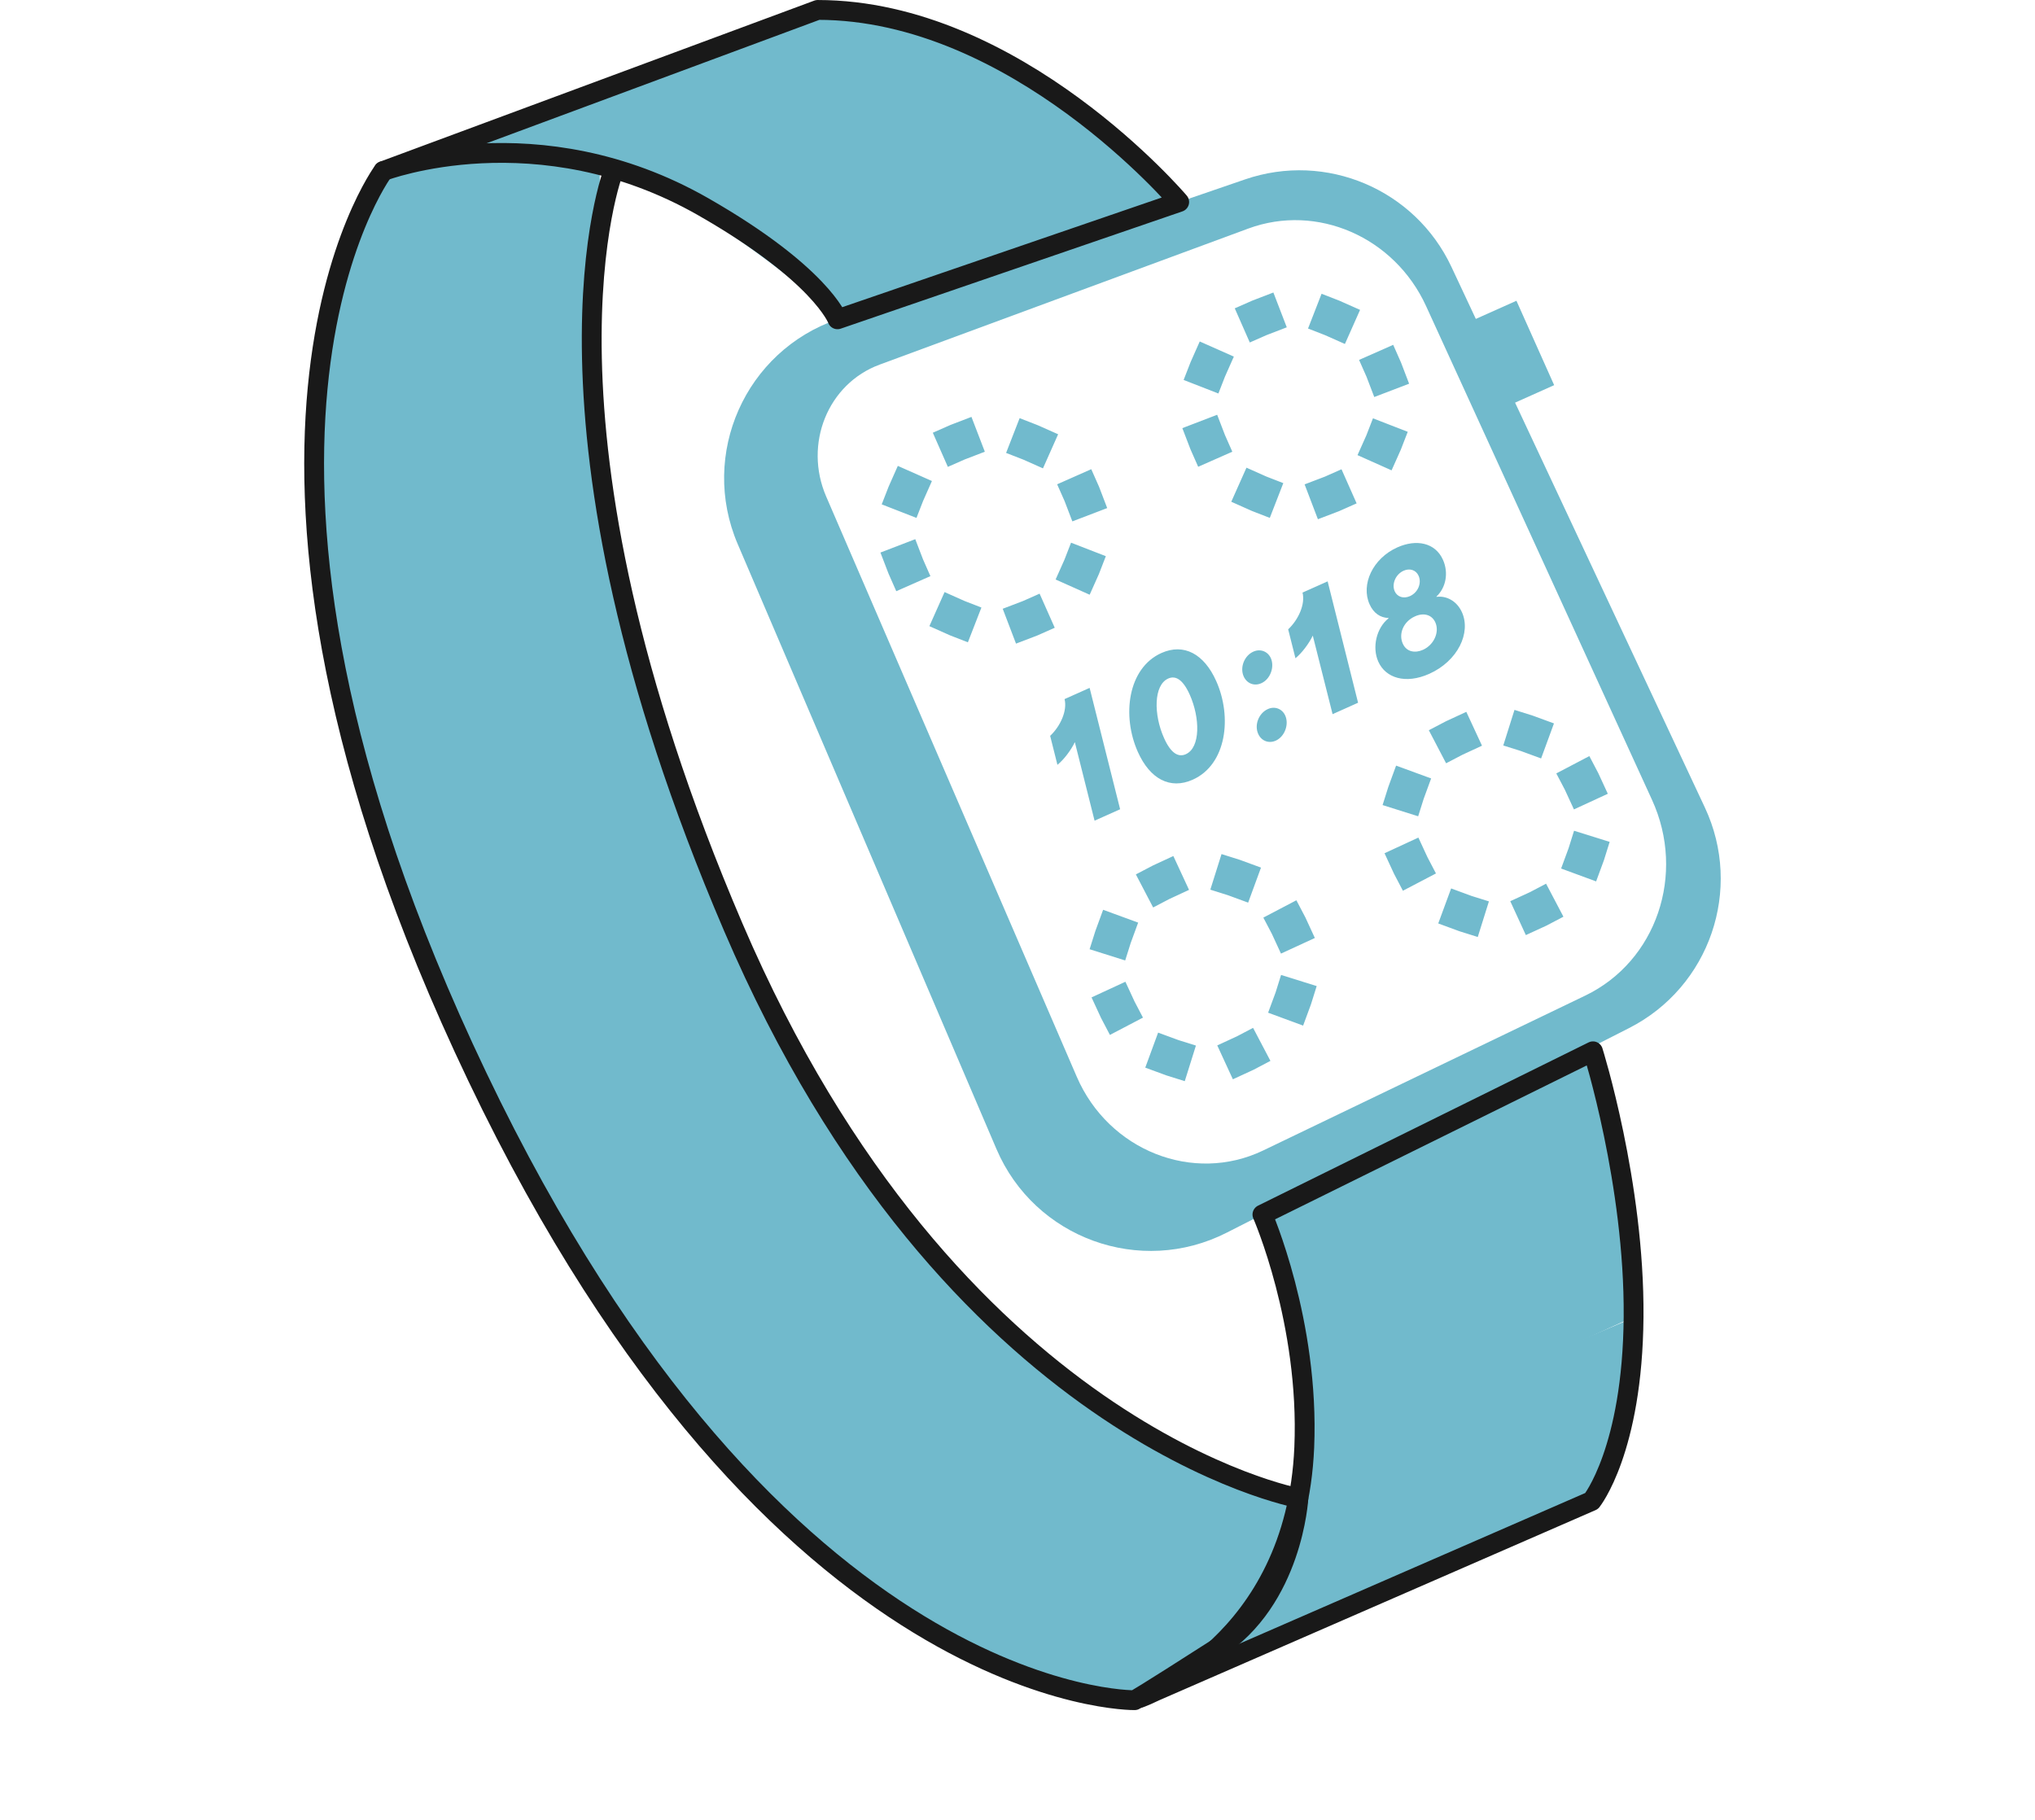 <svg xmlns="http://www.w3.org/2000/svg" xmlns:xlink="http://www.w3.org/1999/xlink" width="279.49" height="250">
  <g class="layer">
    <path fill="#71BACC" d="M224.38 180.98s-.44 10.34-5.78 25.18l-63.51 27.68c-28.53-7.31-60.36-23.47-90.36-87.76C33.83 79.85 45.99 38.07 45.99 38.07s-.77-3.39 6.66-14.58L112.3 1.36c13.73 3.13 19.77 4.34 19.77 4.34l-39.1 21.73s-3.24-1.68-4.41-2.02c-3.26-.92-4.44-2.97-6.2-2.02l.03 2.5S75.18 69.44 103.13 133c27.35 62.21 75.19 72.77 75.19 72.77l.72-5.5"/>
    <path fill="none" stroke="#191919" stroke-linecap="round" stroke-linejoin="round" stroke-miterlimit="10" stroke-width="2.722" d="M84.285 23.391S70.84 57.637 100.707 127.344c29.871 69.703 77.617 78.422 77.617 78.422s-.746 13.941-11.269 20.695c-10.52 6.75-11.223 7.059-11.223 7.059s-49.016.726-90.281-85.633C24.285 61.523 52.648 23.488 52.648 23.488"/>
    <use xlink:href="#a" x="274.64" y="374.75" fill="#191919"/>
    <path fill="#71BACC" d="M92.04 26.99s40.59 21.49 62.39 68.56c21.8 47.07 24.49 106.12 24.49 106.12l45.44-20.8s-9.2-75.01-25.48-104.96c-27.89-51.27-67.56-71.44-67.56-71.44"/>
    <path fill="#71BACC" d="m223.73 141.21-55.24 28.09c-11.88 6.05-26.39.78-31.63-11.47l-35.55-83.12c-5.26-12.32 1.05-26.51 13.71-30.85L171 24.64c11.12-3.82 23.34 1.36 28.34 12.01l34.8 74.24c5.29 11.26.68 24.68-10.41 30.32"/>
    <path fill="#FFF" d="m217.73 136.74-44.25 21.28c-9.6 4.61-21.22.01-25.6-10.14L113.47 68.2c-3.12-7.22.23-15.5 7.34-18.12l50.64-18.69c9.43-3.48 20.07 1.16 24.41 10.65l31.03 67.82c4.68 10.22.6 22.18-9.16 26.88"/>
    <path fill="#71BACC" d="m213.45 52.9-6.68 2.99-5.19-11.59 6.69-2.99 5.18 11.59zm0 0"/>
    <path fill="none" stroke="#71BACD" stroke-dasharray=".489,9.778" stroke-linecap="square" stroke-linejoin="round" stroke-width="5.124" d="M148.582 67.848c2.75 6.675-.434 14.32-7.109 17.074-6.676 2.75-14.321-.434-17.071-7.11-2.754-6.675.43-14.32 7.11-17.074 6.676-2.75 14.316.434 17.07 7.11zM190.047 50.766c2.75 6.675-.434 14.32-7.109 17.07-6.676 2.75-14.321-.434-17.071-7.109-2.754-6.676.43-14.321 7.11-17.071 6.675-2.754 14.32.43 17.07 7.11zM176.98 127.133c3.188 6.476.52 14.316-5.96 17.504-6.477 3.191-14.317.523-17.504-5.957-3.192-6.481-.524-14.317 5.957-17.504 6.48-3.192 14.316-.524 17.507 5.957zM217.215 107.328c3.191 6.481.523 14.317-5.957 17.508-6.481 3.187-14.317.519-17.504-5.961-3.191-6.477-.524-14.316 5.957-17.504 6.477-3.191 14.316-.523 17.504 5.957zm0 0"/>
    <path fill="#71BACC" d="M147.62 101.93c-.51 1.09-1.51 2.41-2.39 3.12l-1-3.98c1.44-1.36 2.37-3.48 1.98-5.05l3.44-1.54 4.19 16.67-3.51 1.57c-.89-3.59-1.82-7.2-2.71-10.79M162.86 103.59c2.04-.91 1.96-5.01.54-8.18-.95-2.12-1.97-2.66-2.96-2.21-2 .89-2.02 4.94-.57 8.17.95 2.14 2 2.67 2.99 2.22m-6.58-.3c-2.23-4.97-1.4-11.52 3.23-13.6 3.09-1.38 5.86.13 7.52 3.84 2.22 4.95 1.43 11.48-3.22 13.56-3.11 1.39-5.87-.1-7.53-3.8M174.13 97.39c.96-.44 1.98-.03 2.39.9.53 1.19-.06 2.88-1.31 3.44-.97.43-1.98.03-2.41-.94-.55-1.23.08-2.84 1.33-3.4m-3.32-4.48c-.55-1.23.08-2.85 1.33-3.41.97-.43 1.98-.03 2.4.9.53 1.19-.06 2.89-1.31 3.44-.97.44-1.98.04-2.42-.93M180.3 87.3c-.51 1.08-1.51 2.41-2.38 3.11l-1-3.97c1.44-1.36 2.37-3.49 1.97-5.05l3.45-1.54 4.18 16.67-3.5 1.57c-.9-3.59-1.82-7.2-2.72-10.79M195.44 89.25c1.5-.68 2.29-2.43 1.69-3.77-.48-1.05-1.59-1.37-2.8-.82-1.6.72-2.27 2.41-1.67 3.74.51 1.15 1.69 1.34 2.78.85m-1.8-7.37c1.15-.52 1.63-1.83 1.19-2.8-.35-.79-1.21-1.07-2.06-.69-1.09.49-1.66 1.82-1.22 2.82.35.78 1.22 1.06 2.09.67m-4.34 9c-.89-1.98-.25-4.64 1.4-5.95v-.05c-1.11-.03-2.05-.65-2.6-1.88-1.21-2.69.4-6.29 3.82-7.82 2.6-1.16 5.2-.66 6.26 1.71.79 1.77.42 3.81-.89 5.04v.05c1.25-.18 2.76.47 3.5 2.12 1.26 2.83-.57 6.69-4.49 8.45-3.27 1.46-6 .57-7-1.67"/>
    <path fill="none" stroke="#191919" stroke-linecap="round" stroke-linejoin="round" stroke-miterlimit="10" stroke-width="2.722" d="M161.953 27.746S139.602 1.363 112.301 1.363L52.648 23.488s21.215-8.09 43.961 4.922c16.094 9.207 18.411 15.445 18.411 15.445l46.933-16.109zM218.781 144.395s5.723 18.156 5.578 36.472c-.14 18.317-5.761 25.297-5.761 25.297l-62.063 27.047s21.449-7.383 22.594-34.43c.726-17.207-5.746-31.965-5.746-31.965l45.398-22.421zm0 0"/>
  </g>
</svg>
